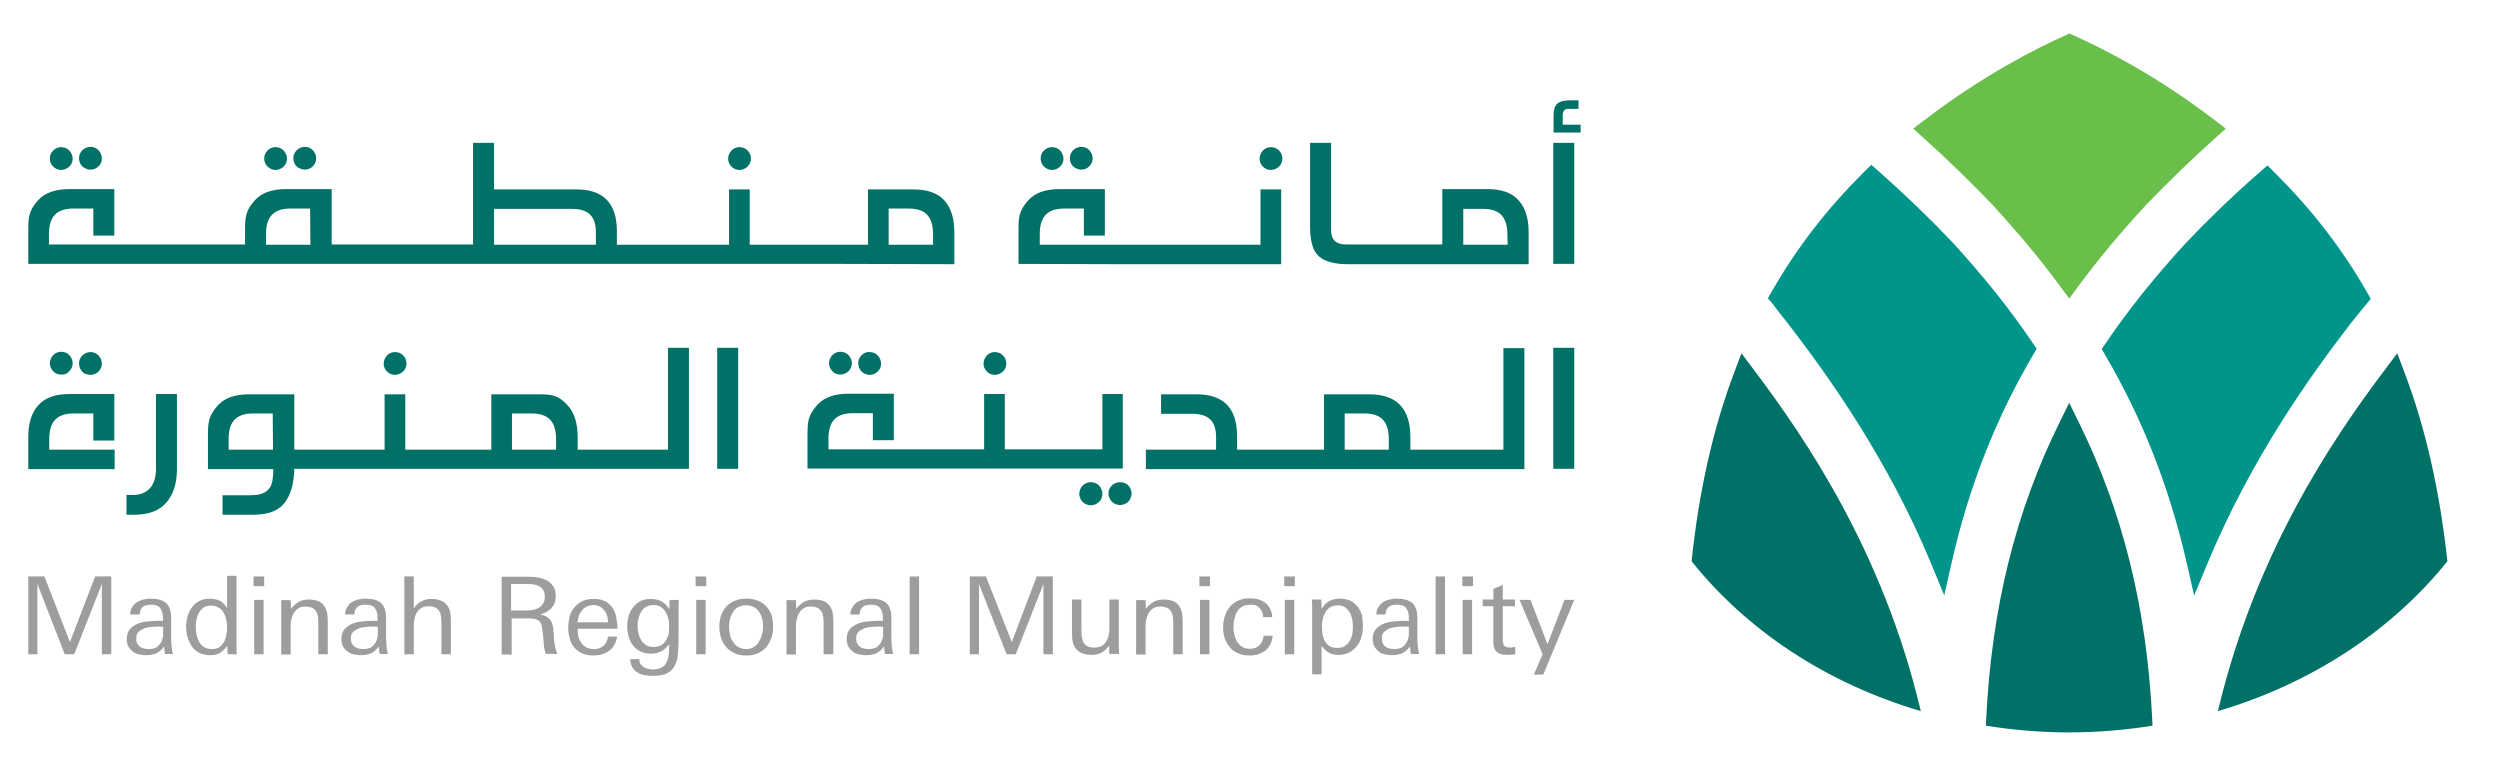 <svg xmlns="http://www.w3.org/2000/svg" xml:space="preserve" id="Layer_1" x="0" y="0" version="1.1" viewBox="0 0 822.3 252.3"><style>.st0{fill:#007167}.st1{fill:#00958a}.st3{fill:#9d9d9c}</style><path d="m708 238.7-.1-2.3c-1.8-36.4-9.7-68.2-24.1-97.4l-3.2-6.5-3.2 6.5c-14.4 29.1-22.3 61-24.1 97.4l-.1 2.3c8.9 1.4 18 2.2 27.4 2.2s18.6-.8 27.4-2.2" class="st0"/><path d="M587.7 105.9c13.4 17.4 33 44.6 47.5 79.5l4.3 10.4 2.5-11c5.6-24.7 14.4-47.1 26.8-68.2l1.1-1.9-1.3-1.9c-7.5-11.1-15.9-21.6-26.4-33.1-7.5-7.9-15.7-15.8-24.2-23.3l-2.5-2.2-2.4 2.4c-12.4 12.3-22.3 25.2-30.4 39.4l-1.2 2.1 1.6 1.9c1.5 2 3 4 4.6 5.9" class="st1"/><path d="m631.8 233.9-.3-1.2c-12.3-51.1-37.2-88-54.8-111.3l-3.9-5.2-2.3 6.1c-7 18.4-11.7 39.3-14.1 62.3 18.1 22.7 44.4 40.2 75.4 49.3" class="st0"/><path d="M655.4 67.4c8.5 9.3 15.9 18.1 22.3 26.9l2.9 3.9 2.9-3.9c6.5-8.8 13.7-17.5 22.3-26.8 7.2-7.5 15-15.1 23.1-22.3l3.2-2.9-3.4-2.6c-19.6-15.1-37.6-24-46.5-28l-1.5-.7-1.5.7c-9 4-26.9 13-46.5 28l-3.4 2.6 3.2 2.9c8 7.2 15.7 14.7 22.9 22.2" style="fill:#6abf4b"/><path d="M805 184.6c-2.5-23-7.2-44-14.2-62.3l-2.3-6.1-3.9 5.2c-17.6 23.3-42.4 60.1-54.8 111.3l-.3 1.2c30.9-9.1 57.3-26.6 75.5-49.3" class="st0"/><path d="M719 79.9c-10.4 11.3-19 22.1-26.4 33l-1.3 1.9 1.1 1.9c12.4 21.2 21.1 43.5 26.8 68.2l2.5 11 4.3-10.4c14.5-34.9 34-62 47.4-79.4 1.6-2 3.2-3.9 4.8-5.9l1.6-1.9-1.2-2.1c-8.1-14.2-18-27.1-30.4-39.4l-2.4-2.4-2.5 2.2c-8.6 7.5-16.7 15.3-24.3 23.3" class="st1"/><path d="M33.5 215.2v-23.1l-9.1 23.1h-3.1l-9-23.1v23.1h-3v-25.6h5.3l8.4 21.6 8.3-21.6h5.3v25.6zM54.3 215.2c-.1-.4-.1-.8-.2-1.3s-.1-.9-.1-1.3c-.8 1.1-1.6 1.8-2.6 2.3-1 .4-2.1.6-3.4.6q-1.2 0-2.4-.3c-1.2-.3-1.4-.5-2-1-.6-.4-1-1-1.4-1.6-.3-.7-.5-1.4-.5-2.4 0-1.3.3-2.4 1-3.2s1.5-1.4 2.5-1.8 2.1-.7 3.3-.8 2.3-.2 3.4-.2h.9c.3 0 .6 0 .8.1v-1.1c0-1.4-.3-2.4-.9-3.2s-1.6-1.1-3.1-1.1c-1.1 0-2 .2-2.6.7s-1 1.3-1.1 2.5h-3.1c0-1 .3-1.8.7-2.4.4-.7.9-1.2 1.5-1.6s1.3-.7 2.1-.9q1.2-.3 2.4-.3c2.3 0 4 .5 5.1 1.4 1.1 1 1.7 2.6 1.7 5v6.6c0 1.2.1 2.3.2 3.2.1 1 .3 1.6.4 2h-2.6zm-.6-9c-.4 0-.7-.1-.9-.1h-.7c-.7 0-1.5 0-2.3.1-.9.1-1.6.2-2.4.5-.7.3-1.4.7-1.9 1.2s-.7 1.2-.7 2.2q0 .75.3 1.5c.2.4.5.8.9 1.1s.8.5 1.3.6 1 .2 1.5.2q1.65 0 2.7-.6c.6-.4 1.1-1 1.5-1.6.3-.7.6-1.5.7-2.3-.1-1 0-1.9 0-2.8M74.9 215.2l-.2-2.7c-.8 1-1.6 1.8-2.4 2.3-.9.5-2 .7-3.3.7s-2.5-.3-3.5-.8-1.8-1.2-2.4-2.1-1.1-1.9-1.4-3-.5-2.3-.5-3.5.2-2.3.5-3.4.8-2.1 1.4-2.9c.6-.9 1.4-1.5 2.4-2.1 1-.5 2.1-.8 3.4-.8s2.5.3 3.4.7q1.35.75 2.4 2.4v-10.6h3.1v23.2c0 .9 0 1.8.1 2.6zm-.2-8.9c0-.8-.1-1.7-.3-2.6s-.5-1.6-.9-2.3-1-1.2-1.7-1.6-1.5-.6-2.5-.6-1.8.2-2.4.7c-.6.4-1.1 1-1.5 1.7s-.6 1.4-.8 2.3c-.2.8-.2 1.7-.2 2.5 0 .9.1 1.7.3 2.6.2.8.5 1.6.9 2.3s1 1.2 1.6 1.6c.7.4 1.5.6 2.5.6s1.8-.2 2.4-.6 1.1-1 1.5-1.6c.4-.7.7-1.4.8-2.3.2-1.1.3-1.9.3-2.7M83.4 189.6h3.5v3.2h-3.5zm.2 7.7h3.1v17.9h-3.1zM104.7 215.2v-9.9c0-.8 0-1.5-.1-2.2s-.2-1.3-.5-1.8-.7-1-1.3-1.3-1.3-.5-2.3-.5-1.8.2-2.4.6-1.1.9-1.5 1.6c-.4.6-.6 1.4-.8 2.2s-.2 1.6-.2 2.5v8.9h-3.1v-17.9h3.1l.1 2.9c.7-1 1.6-1.8 2.5-2.3s2-.8 3.3-.8c2.3 0 4 .6 4.9 1.8 1 1.2 1.4 2.9 1.4 5.1v11.1zM124.9 215.2c-.1-.4-.1-.8-.2-1.3s-.1-.9-.1-1.3c-.8 1.1-1.6 1.8-2.6 2.3-1 .4-2.1.6-3.4.6q-1.2 0-2.4-.3c-.8-.2-1.4-.5-2-1-.6-.4-1-1-1.4-1.6-.3-.7-.5-1.4-.5-2.4 0-1.3.3-2.4 1-3.2s1.5-1.4 2.5-1.8 2.1-.7 3.3-.8 2.3-.2 3.4-.2h.9c.3 0 .6 0 .8.1v-1.1c0-1.4-.3-2.4-.9-3.2s-1.6-1.1-3.1-1.1c-1.1 0-2 .2-2.6.7s-1 1.3-1.1 2.5h-3c0-1 .3-1.8.7-2.4.4-.7.9-1.2 1.5-1.6s1.3-.7 2.1-.9q1.2-.3 2.4-.3c2.3 0 4 .5 5.1 1.4 1.1 1 1.7 2.6 1.7 5v6.6c0 1.2.1 2.3.2 3.2.1 1 .3 1.6.4 2h-2.7zm-.6-9c-.4 0-.7-.1-.9-.1h-.7c-.7 0-1.4 0-2.3.1-.8.1-1.6.2-2.4.5-.7.3-1.4.7-1.9 1.2s-.7 1.2-.7 2.2q0 .75.3 1.5c.2.4.5.8.9 1.1s.8.5 1.3.6 1 .2 1.5.2q1.65 0 2.7-.6c.6-.4 1.1-1 1.5-1.6.3-.7.6-1.5.7-2.3-.1-1 0-1.9 0-2.8M145.2 215.2v-9.9c0-.8 0-1.5-.1-2.2s-.2-1.3-.5-1.9c-.3-.5-.7-1-1.3-1.3s-1.3-.5-2.3-.5c-.9 0-1.7.2-2.3.5-.6.4-1.1.8-1.5 1.4s-.7 1.3-.8 2q-.3 1.2-.3 2.4v9.5H133v-25.6h3.1v10.5c.7-1 1.5-1.8 2.5-2.3.9-.5 2-.8 3.3-.8 1.2 0 2.2.2 3 .5s1.5.8 2 1.4.9 1.3 1.1 2.2.3 1.8.3 3v11.1zM179.6 215.2c-.4-1-.7-2.1-.7-3.1-.1-1.1-.2-2.1-.3-3.2-.1-.9-.2-1.8-.3-2.5s-.3-1.3-.6-1.7c-.3-.5-.8-.8-1.4-1s-1.5-.3-2.5-.3h-5.5v11.9H165v-25.6h9.1c1 0 2.1.1 3.1.3s1.9.5 2.8 1c.8.5 1.5 1.1 2 1.9s.8 1.8.8 3.1c0 1.7-.5 3-1.4 4s-2.2 1.7-3.7 2.1c.8.2 1.5.4 2 .7s1 .7 1.3 1.1.6 1 .7 1.5c.2.6.3 1.2.3 1.9.1.8.2 1.7.2 2.6s.2 1.8.4 2.8c.1.5.2.9.3 1.3s.3.8.5 1.1h-3.8zm-.4-18.9c0-.9-.2-1.6-.5-2.2-.3-.5-.8-1-1.4-1.3s-1.2-.5-1.9-.6-1.4-.1-2.2-.1h-5.1v8.7h4.2c.8 0 1.6 0 2.4-.1s1.6-.3 2.2-.6c.7-.3 1.2-.8 1.6-1.4.5-.6.7-1.4.7-2.4M190 206.8v.4q0 1.2.3 2.4c.2.8.6 1.4 1 2s1 1.1 1.7 1.4 1.5.5 2.4.5c1.3 0 2.3-.4 3.1-1.1q1.2-1.05 1.5-3h3c-.4 2.1-1.2 3.7-2.7 4.7-1.4 1-3.1 1.5-5.2 1.5-1.4 0-2.6-.2-3.6-.7-1-.4-1.9-1.1-2.6-1.9s-1.2-1.8-1.5-2.9-.5-2.3-.5-3.6.2-2.6.5-3.8.9-2.2 1.6-3c.7-.9 1.6-1.5 2.6-2 1.1-.5 2.3-.7 3.8-.7s2.7.3 3.7.8 1.8 1.3 2.4 2.2 1 1.9 1.2 3.1.4 2.4.4 3.7zm10-2.1q0-1.05-.3-2.1t-.9-1.8c-.6-.75-.9-.9-1.5-1.3-.6-.3-1.3-.5-2.1-.5s-1.5.2-2.2.5c-.6.3-1.1.7-1.6 1.3-.4.5-.8 1.1-1 1.8s-.4 1.4-.5 2.1zM223.3 197.3c-.1 1-.1 2.1-.1 3.1v9.7c0 1.7-.1 3.3-.2 4.8s-.4 2.8-1 3.9c-.5 1.1-1.4 2-2.5 2.6s-2.7.9-4.7.9c-.9 0-1.8-.1-2.7-.2-.9-.2-1.7-.4-2.4-.9-.7-.4-1.3-1-1.7-1.7s-.7-1.6-.7-2.7h3c0 .6.1 1.2.4 1.6s.6.8 1 1c.4.3.9.4 1.4.6.5.1 1.1.2 1.6.2.9 0 1.7-.1 2.4-.4.6-.3 1.2-.6 1.6-1.1s.7-1 .9-1.7.4-1.4.4-2.2c0-.5.1-1 .1-1.5v-1.5c-1.4 2.1-3.3 3.2-5.9 3.2-1.3 0-2.5-.2-3.5-.7s-1.8-1.1-2.4-1.9c-.7-.8-1.1-1.8-1.5-2.9-.3-1.1-.5-2.3-.5-3.5s.2-2.3.5-3.4.8-2.1 1.5-2.9c.6-.8 1.5-1.5 2.4-2 1-.5 2.1-.7 3.4-.7 2.7 0 4.7 1.1 6.1 3.4v-3zm-3.2 8.5q0-1.2-.3-2.4c-.2-.8-.5-1.5-.9-2.2-.4-.6-1-1.2-1.6-1.6-.7-.4-1.4-.6-2.3-.6-1 0-1.8.2-2.5.6s-1.2 1-1.6 1.6c-.4.7-.7 1.4-.9 2.2s-.3 1.7-.3 2.5.1 1.7.3 2.5.5 1.5.9 2.2c.4.6 1 1.2 1.6 1.6.7.4 1.5.6 2.5.6s1.8-.2 2.5-.6 1.2-1 1.6-1.6c.4-.7.7-1.4.9-2.3 0-.8.1-1.6.1-2.5M228.8 189.6h3.5v3.2h-3.5zm.2 7.7h3.1v17.9H229zM254.3 206.2c0 1.3-.2 2.6-.6 3.7s-1 2.1-1.7 3c-.8.9-1.7 1.5-2.8 2s-2.3.7-3.7.7-2.7-.2-3.8-.7-2-1.1-2.8-2c-.7-.8-1.3-1.8-1.7-3s-.6-2.4-.6-3.8.2-2.6.6-3.7 1-2.1 1.7-2.9c.8-.8 1.7-1.5 2.8-1.9 1.1-.5 2.4-.7 3.8-.7s2.7.2 3.8.7c1.1.4 2 1.1 2.8 1.9.7.8 1.3 1.8 1.7 2.9.3 1.1.5 2.4.5 3.8m-3.3 0c0-.9-.1-1.7-.3-2.6-.2-.8-.5-1.6-1-2.3-.4-.7-1-1.2-1.7-1.6s-1.6-.6-2.6-.6-1.8.2-2.6.6c-.7.4-1.3.9-1.7 1.6s-.8 1.4-1 2.3c-.2.8-.3 1.7-.3 2.6s.1 1.7.3 2.6.5 1.6 1 2.3c.4.7 1 1.3 1.7 1.7s1.6.7 2.6.7 1.8-.2 2.5-.7c.7-.4 1.3-1 1.7-1.7s.8-1.5 1-2.4c.3-.8.4-1.7.4-2.5M270.9 215.2v-9.9c0-.8 0-1.5-.1-2.2s-.2-1.3-.5-1.8-.7-1-1.3-1.3-1.3-.5-2.3-.5-1.8.2-2.4.6-1.1.9-1.5 1.6c-.4.6-.6 1.4-.8 2.2s-.2 1.6-.2 2.5v8.9h-3.1v-17.9h3.1l.1 2.9c.7-1 1.6-1.8 2.5-2.3s2.1-.8 3.4-.8c2.3 0 4 .6 4.9 1.8 1 1.2 1.4 2.9 1.4 5.1v11.1zM291.1 215.2c-.1-.4-.1-.8-.2-1.3s-.1-.9-.1-1.3c-.8 1.1-1.6 1.8-2.6 2.3-1 .4-2.1.6-3.4.6q-1.2 0-2.4-.3c-1.2-.3-1.4-.5-2-1-.6-.4-1-1-1.4-1.6-.3-.7-.5-1.4-.5-2.4 0-1.3.3-2.4 1-3.2s1.5-1.4 2.5-1.8 2.1-.7 3.3-.8 2.4-.2 3.4-.2h.9c.3 0 .6 0 .8.1v-1.1c0-1.4-.3-2.4-.9-3.2s-1.6-1.1-3.1-1.1c-1.1 0-2 .2-2.6.7s-1 1.3-1.1 2.5h-3c0-1 .3-1.8.7-2.4.4-.7.9-1.2 1.5-1.6s1.3-.7 2.1-.9q1.2-.3 2.4-.3c2.3 0 4 .5 5.1 1.4 1.1 1 1.7 2.6 1.7 5v6.6c0 1.2.1 2.3.2 3.2.1 1 .3 1.6.4 2h-2.7zm-.6-9c-.4 0-.7-.1-.9-.1h-.7c-.7 0-1.4 0-2.3.1-.8.1-1.6.2-2.4.5-.7.3-1.4.7-1.9 1.2s-.7 1.2-.7 2.2q0 .75.3 1.5c.2.4.5.8.9 1.1s.8.5 1.3.6 1 .2 1.5.2q1.65 0 2.7-.6c.6-.4 1.1-1 1.5-1.6.3-.7.6-1.5.7-2.3-.1-1 0-1.9 0-2.8M299.2 189.6h3.1v25.6h-3.1zM343.2 215.2v-23.1l-9.1 23.1h-3l-9.1-23.1v23.1h-3v-25.6h5.3l8.5 21.6 8.2-21.6h5.3v25.6zM364.9 215.2l-.1-2.8c-.8 1-1.6 1.8-2.5 2.3s-2 .7-3.3.7c-1.2 0-2.2-.2-3-.5s-1.5-.8-2-1.4-.9-1.3-1.1-2.2-.3-1.8-.3-3v-11.1h3.1v9.9c0 .8 0 1.5.1 2.2s.3 1.3.5 1.9c.3.5.7 1 1.3 1.3s1.3.5 2.3.5c.9 0 1.7-.2 2.4-.5.6-.3 1.1-.8 1.5-1.4s.7-1.3.8-2q.3-1.05.3-2.4v-9.5h3.1v13.3c0 1.5 0 3.1.1 4.6h-3.2zM385.9 215.2v-9.9c0-.8 0-1.5-.1-2.2s-.2-1.3-.5-1.8-.7-1-1.3-1.3-1.3-.5-2.3-.5-1.8.2-2.4.6-1.1.9-1.5 1.6c-.4.6-.6 1.4-.8 2.2s-.2 1.6-.2 2.5v8.9h-3.1v-17.9h3.1l.1 2.9c.7-1 1.6-1.8 2.5-2.3s2-.8 3.3-.8c2.3 0 4 .6 4.9 1.8 1 1.2 1.4 2.9 1.4 5.1v11.1zM394.5 189.6h3.5v3.2h-3.5zm.2 7.7h3.1v17.9h-3.1zM417.8 212c-.4.8-1 1.5-1.6 2-.7.5-1.5.9-2.3 1.2-.9.3-1.8.4-2.9.4-1.4 0-2.7-.2-3.7-.7-1.1-.4-2-1.1-2.7-1.9s-1.3-1.8-1.7-2.9-.6-2.4-.6-3.7c0-1.4.2-2.6.6-3.8s.9-2.2 1.7-3.1c.7-.9 1.7-1.5 2.8-2s2.4-.7 3.8-.7c2 0 3.7.5 5 1.5s2.1 2.6 2.3 4.7h-3q-.15-1.95-1.2-3c-1.05-1.05-1.7-1.1-3-1.1-1.1 0-1.9.2-2.7.6-.7.4-1.3 1-1.7 1.7s-.7 1.5-.9 2.3q-.3 1.35-.3 2.7c0 1.35.1 1.7.3 2.6s.5 1.6.9 2.3 1 1.2 1.7 1.7c.7.4 1.5.6 2.5.6 1.3 0 2.4-.4 3.2-1.2s1.2-1.8 1.3-3.1h3c-.1 1.2-.4 2.1-.8 2.9M422.4 189.6h3.5v3.2h-3.5zm.2 7.7h3.1v17.9h-3.1zM448.3 206c0 1.2-.2 2.4-.5 3.5s-.8 2.2-1.5 3-1.5 1.6-2.5 2.1-2.2.8-3.5.8-2.4-.2-3.2-.7c-.9-.5-1.7-1.3-2.4-2.3v9.4h-3.1v-22c0-.9 0-1.7-.1-2.6h3.1l.1 3.1c.7-1.2 1.5-2 2.5-2.6 1-.5 2.2-.8 3.6-.8 1.3 0 2.4.3 3.4.7 1 .5 1.7 1.2 2.4 2 .6.8 1.1 1.8 1.4 2.9.1 1.2.3 2.3.3 3.5m-3.3.2c0-.8-.1-1.6-.2-2.4-.2-.8-.4-1.6-.8-2.3s-.9-1.2-1.5-1.7c-.6-.4-1.4-.7-2.4-.7s-1.8.2-2.5.6-1.2 1-1.6 1.6c-.4.7-.7 1.4-.9 2.3-.2.8-.3 1.7-.3 2.5s.1 1.6.2 2.5c.2.8.4 1.6.8 2.3s.9 1.2 1.5 1.6q.9.6 2.4.6c1.5 0 1.9-.2 2.6-.6s1.2-1 1.6-1.6c.4-.7.7-1.4.9-2.3.1-.7.2-1.6.2-2.4M464.1 215.2c-.1-.4-.1-.8-.2-1.3s-.1-.9-.1-1.3c-.8 1.1-1.6 1.8-2.6 2.3-1 .4-2.1.6-3.4.6q-1.2 0-2.4-.3c-1.2-.3-1.4-.5-2-1-.6-.4-1-1-1.4-1.6-.3-.7-.5-1.4-.5-2.4 0-1.3.3-2.4 1-3.2s1.5-1.4 2.5-1.8 2.1-.7 3.3-.8 2.3-.2 3.4-.2h.9c.3 0 .6 0 .8.1v-1.1c0-1.4-.3-2.4-.9-3.2s-1.6-1.1-3.1-1.1c-1.1 0-2 .2-2.6.7s-1 1.3-1.1 2.5h-3c0-1 .3-1.8.7-2.4.4-.7.9-1.2 1.5-1.6s1.3-.7 2.1-.9q1.2-.3 2.4-.3c2.3 0 4 .5 5.1 1.4 1.1 1 1.7 2.6 1.7 5v6.6c0 1.2.1 2.3.2 3.2.1 1 .3 1.6.4 2h-2.7zm-.7-9c-.4 0-.7-.1-.9-.1h-.7c-.7 0-1.5 0-2.3.1-.9.1-1.6.2-2.4.5-.7.3-1.4.7-1.9 1.2s-.7 1.2-.7 2.2q0 .75.3 1.5c.2.4.5.8.9 1.1s.8.5 1.3.6 1 .2 1.5.2q1.65 0 2.7-.6c.6-.4 1.1-1 1.5-1.6.3-.7.6-1.5.7-2.3zM472.2 189.6h3.1v25.6h-3.1zM481 189.6h3.5v3.2H481zm.1 7.7h3.1v17.9h-3.1zM495.6 215.4c-1.4 0-2.5-.3-3.3-1-.7-.6-1.1-1.7-1.1-3.2v-11.8h-3.5v-2.2h3.5v-3.5l3.1-1.3v4.8h4v2.2h-4V210c0 .5 0 1 .1 1.4 0 .4.2.7.3.9.2.2.4.4.7.5s.7.2 1.3.2c.3 0 .6 0 .8-.1.3 0 .5-.1.9-.1v2.4c-1 .1-1.9.2-2.8.2M507.6 221.9h-3.1l2.9-6.7-7.6-17.9h3.6l5.6 14.6 5.6-14.6h3.2z" class="st3"/><path d="M22.8 122.1c.7-.7 1.1-1.6 1.1-2.6s-.4-1.9-1.1-2.7c-.7-.7-1.6-1.1-2.7-1.1-1 0-1.9.4-2.6 1.1-.7.8-1.1 1.6-1.1 2.7 0 1 .4 1.9 1.1 2.6.7.8 1.6 1.1 2.6 1.1 1.1.1 2-.3 2.7-1.1M12.6 133.3q-3.3 3.6-3.3 10.5v10.5h28.4v-6.4H16.2v-3.5c0-2.8.6-4.9 1.9-6.3s3.3-2.1 6.1-2.1h6.5v8.9h6.9v-15.3H22.8c-4.6 0-8 1.2-10.2 3.7M29.8 123.3c1 0 1.9-.4 2.6-1.1.8-.8 1.1-1.6 1.1-2.6s-.4-1.9-1.1-2.7c-.7-.7-1.6-1.1-2.6-1.1-.7 0-1.3.2-1.9.5-.6.4-1.1.8-1.4 1.4-.4.6-.5 1.2-.5 1.9s.2 1.3.5 1.9c.4.6.8 1.1 1.4 1.4.6.2 1.3.4 1.9.4M51.3 154.1c0 2.8-.6 4.9-1.9 6.4s-3.2 2.3-5.7 2.3h-2.1v6.5h2.6c4.7 0 8.2-1.3 10.5-4 2.3-2.6 3.5-6.3 3.5-11v-24.7h-6.9zM129.9 123.3c1 0 1.9-.4 2.7-1.1.7-.7 1.1-1.6 1.1-2.6 0-1.1-.4-2-1.1-2.7s-1.6-1.1-2.7-1.1c-1 0-1.9.4-2.6 1.1-.7.8-1.1 1.7-1.1 2.7s.4 1.9 1.1 2.6 1.6 1.1 2.6 1.1M219.6 147.9H190v-4.1q0-6.9-3.3-10.5c-3.3-3.6-5.6-3.6-10.2-3.6h-14.9v18.2h-28.3v-18.2h-6.8v18.2H96.8v-18.2H81.9q-6.9 0-10.2 3.6c-3.3 3.6-3.3 5.9-3.3 10.5v10.5h21.5c0 2.1-.2 3.8-.6 5s-1.2 2.1-2.3 2.7-2.7.9-4.7.9h-9.1v6.4h10.2q7.2 0 10.2-3.9c2-2.6 3.1-6.3 3.2-11.2h129.8v-39.8h-6.9v33.5zm-129.8 0H75.2v-3.5c0-2.8.6-4.9 1.9-6.3s3.3-2.1 6.1-2.1h6.5zm93.2 0h-14.6V136h6.5c2.8 0 4.8.7 6.1 2.1s1.9 3.5 1.9 6.3v3.5zM235.9 114.4h6.9v39.8h-6.9zM273.8 116.8c-.7.7-1.1 1.6-1.1 2.7 0 1 .4 1.9 1.1 2.6.7.8 1.6 1.1 2.6 1.1s1.9-.4 2.7-1.1c.7-.8 1.1-1.6 1.1-2.6s-.4-1.9-1.1-2.7c-.7-.7-1.6-1.1-2.7-1.1-1 0-1.9.4-2.6 1.1M284.2 116.2c-.6.4-1.1.8-1.4 1.4-.4.6-.5 1.2-.5 1.9s.2 1.3.5 1.9c.4.6.8 1.1 1.4 1.4s1.2.5 1.9.5c1 0 1.9-.4 2.6-1.1.8-.8 1.1-1.6 1.1-2.6s-.4-1.9-1.1-2.7c-.7-.7-1.6-1.1-2.6-1.1-.7-.1-1.3.1-1.9.4M327.2 123.3c1 0 1.9-.4 2.7-1.1.7-.7 1.1-1.6 1.1-2.6 0-1.1-.4-2-1.1-2.7s-1.6-1.1-2.7-1.1c-1 0-1.9.4-2.6 1.1-.7.8-1.1 1.7-1.1 2.7s.4 1.9 1.1 2.6 1.6 1.1 2.6 1.1M368.4 158.6c-.7 0-1.3.2-1.9.5-.6.4-1.1.8-1.4 1.4-.4.6-.5 1.2-.5 1.9 0 .6.2 1.2.5 1.8.4.6.8 1 1.4 1.4.6.3 1.2.5 1.9.5s1.3-.2 1.9-.5 1.1-.8 1.4-1.4.5-1.2.5-1.8c0-1.1-.4-2-1.1-2.8-.8-.7-1.7-1-2.7-1M369.4 129.6h-6.8v18.2h-32.1v-18.2h-6.8v18.2h-51.2v-3.5c0-2.8.6-4.9 1.9-6.3s3.3-2.1 6.1-2.1h6.6v8.9h6.9v-15.3h-14.9q-6.9 0-10.2 3.6c-3.3 3.6-3.3 5.9-3.3 10.5v10.5h103.7v-24.5zM358.7 158.6c-1 0-1.9.4-2.6 1.1-.7.8-1.1 1.7-1.1 2.8 0 .6.2 1.2.5 1.8s.8 1 1.4 1.4c.6.3 1.2.5 1.9.5 1 0 1.9-.4 2.7-1.1.7-.7 1.1-1.6 1.1-2.6 0-1.1-.4-2-1.1-2.8-.9-.8-1.7-1.1-2.8-1.1M494.5 147.9h-30.6v-4.1q0-6.9-3.3-10.5t-10.2-3.6h-14.9v18.2h-28.6v-4.5c0-9.1-4.4-13.7-13.3-13.7h-11.7v6.4H392c2.8 0 4.8.6 6.1 1.9s1.9 3.2 1.9 5.8v4.1h-23.1v6.4h124.5v-39.8h-6.9zm-37.6 0h-14.6V136h6.5c2.8 0 4.9.7 6.1 2.1 1.3 1.4 1.9 3.5 1.9 6.3v3.5zM510.9 114.4h6.9v39.8h-6.9zM27.9 55.3c.6.3 1.2.5 1.9.5 1 0 1.9-.4 2.6-1.1.8-.7 1.1-1.6 1.1-2.6s-.4-1.9-1.1-2.7c-.7-.7-1.6-1.1-2.6-1.1-.7 0-1.3.2-1.9.5-.6.4-1.1.8-1.4 1.4-.4.6-.5 1.2-.5 1.9s.2 1.3.5 1.9c.3.5.8 1 1.4 1.3M20.1 55.9c1 0 1.9-.4 2.7-1.1.7-.7 1.1-1.6 1.1-2.6s-.4-1.9-1.1-2.7c-.7-.7-1.6-1.1-2.7-1.1-1 0-1.9.4-2.6 1.1-.8.7-1.1 1.6-1.1 2.7 0 1 .4 1.9 1.1 2.6s1.6 1.1 2.6 1.1M90.6 55.9c1 0 1.9-.4 2.7-1.1.7-.7 1.1-1.6 1.1-2.6s-.4-1.9-1.1-2.7c-.7-.7-1.6-1.1-2.7-1.1-1 0-1.9.4-2.6 1.1s-1.1 1.6-1.1 2.7c0 1 .4 1.9 1.1 2.6.8.7 1.6 1.1 2.6 1.1M98.4 55.3c.6.3 1.2.5 1.9.5 1 0 1.9-.4 2.6-1.1s1.1-1.6 1.1-2.6-.4-1.9-1.1-2.7c-.7-.7-1.6-1.1-2.6-1.1-.7 0-1.3.2-1.9.5-.6.4-1.1.8-1.4 1.4-.4.6-.5 1.2-.5 1.9s.2 1.3.5 1.9c.3.5.8 1 1.4 1.3M243.2 55.9c1 0 1.9-.4 2.7-1.1.7-.7 1.1-1.6 1.1-2.6 0-1.1-.4-2-1.1-2.7s-1.6-1.1-2.7-1.1c-1 0-1.9.4-2.6 1.1-.7.8-1.1 1.7-1.1 2.7s.4 1.9 1.1 2.6 1.6 1.1 2.6 1.1" class="st0"/><path d="M313.9 86.9V76.4q0-6.9-3.3-10.5t-10.2-3.6h-14.9v18.2h-38.9V62.3h-6.8v18.2h-36.9V76c0-9.1-4.4-13.7-13.3-13.7h-27.1V47h-6.9v33.4h-46.5V62.2h-15q-6.9 0-10.2 3.6c-3.3 3.6-3.3 5.9-3.3 10.5v4.1H16.1V77c0-2.8.6-4.9 1.9-6.3s3.3-2.1 6.1-2.1h6.6v8.9h6.9V62.2H22.8q-6.9 0-10.2 3.6c-3.3 3.6-3.3 5.9-3.3 10.5v10.5h267.4zm-21.5-18.3h6.5c2.8 0 4.9.7 6.1 2.1 1.3 1.4 1.9 3.5 1.9 6.3v3.5h-14.6V68.6zM102.1 80.5H87.5V77c0-2.8.6-4.9 1.9-6.3s3.3-2.1 6.1-2.1h6.5zm93.9 0h-33.5V68.7H188c2.8 0 4.8.6 6.1 1.9s1.9 3.2 1.9 5.8zM353.8 55.3c.6.3 1.2.5 1.9.5 1 0 1.9-.4 2.6-1.1s1.1-1.6 1.1-2.6-.4-1.9-1.1-2.7c-.7-.7-1.6-1.1-2.6-1.1-.7 0-1.3.2-1.9.5-.6.4-1.1.8-1.4 1.4-.4.6-.5 1.2-.5 1.9s.2 1.3.5 1.9c.3.5.8 1 1.4 1.3M368.1 86.9h53.3V62.3h-6.8v18.2H342V77c0-2.8.6-4.9 1.9-6.3s3.3-2.1 6.1-2.1h6.5v8.9h6.9V62.2h-14.9q-6.9 0-10.2 3.6c-3.3 3.6-3.3 5.9-3.3 10.5v10.5zM346 55.9c1 0 1.9-.4 2.7-1.1.7-.7 1.1-1.6 1.1-2.6s-.4-1.9-1.1-2.7c-.7-.7-1.6-1.1-2.7-1.1-1 0-1.9.4-2.6 1.1-.8.7-1.1 1.6-1.1 2.7 0 1 .4 1.9 1.1 2.6.8.7 1.6 1.1 2.6 1.1M418 55.9c1 0 1.9-.4 2.7-1.1.7-.7 1.1-1.6 1.1-2.6 0-1.1-.4-2-1.1-2.7s-1.6-1.1-2.7-1.1c-1 0-1.9.4-2.6 1.1-.7.8-1.1 1.7-1.1 2.7s.4 1.9 1.1 2.6 1.6 1.1 2.6 1.1M489.3 62.2h-14.9v18.2h-31.7c-1.7 0-2.9-.4-3.7-1.2s-1.2-2.1-1.2-3.8V47h-6.9v27.7c0 2.9.4 5.2 1.1 7 .8 1.8 2 3.1 3.8 3.9s4.2 1.3 7.2 1.3h59.8V76.4q0-6.9-3.3-10.5c-2.2-2.5-5.6-3.7-10.2-3.7m6.6 18.3h-14.6V68.7h6.5c2.8 0 4.8.7 6.1 2.1s1.9 3.5 1.9 6.3zM510.9 47h6.9v39.8h-6.9zM514 41v-3c0-.8.2-1.3.5-1.7s.8-.5 1.5-.5h3.2V33h-3c-1.8 0-3.2.4-4 1.1-.8.8-1.2 2-1.2 3.8v5.7h8.9V41z" class="st0"/></svg>